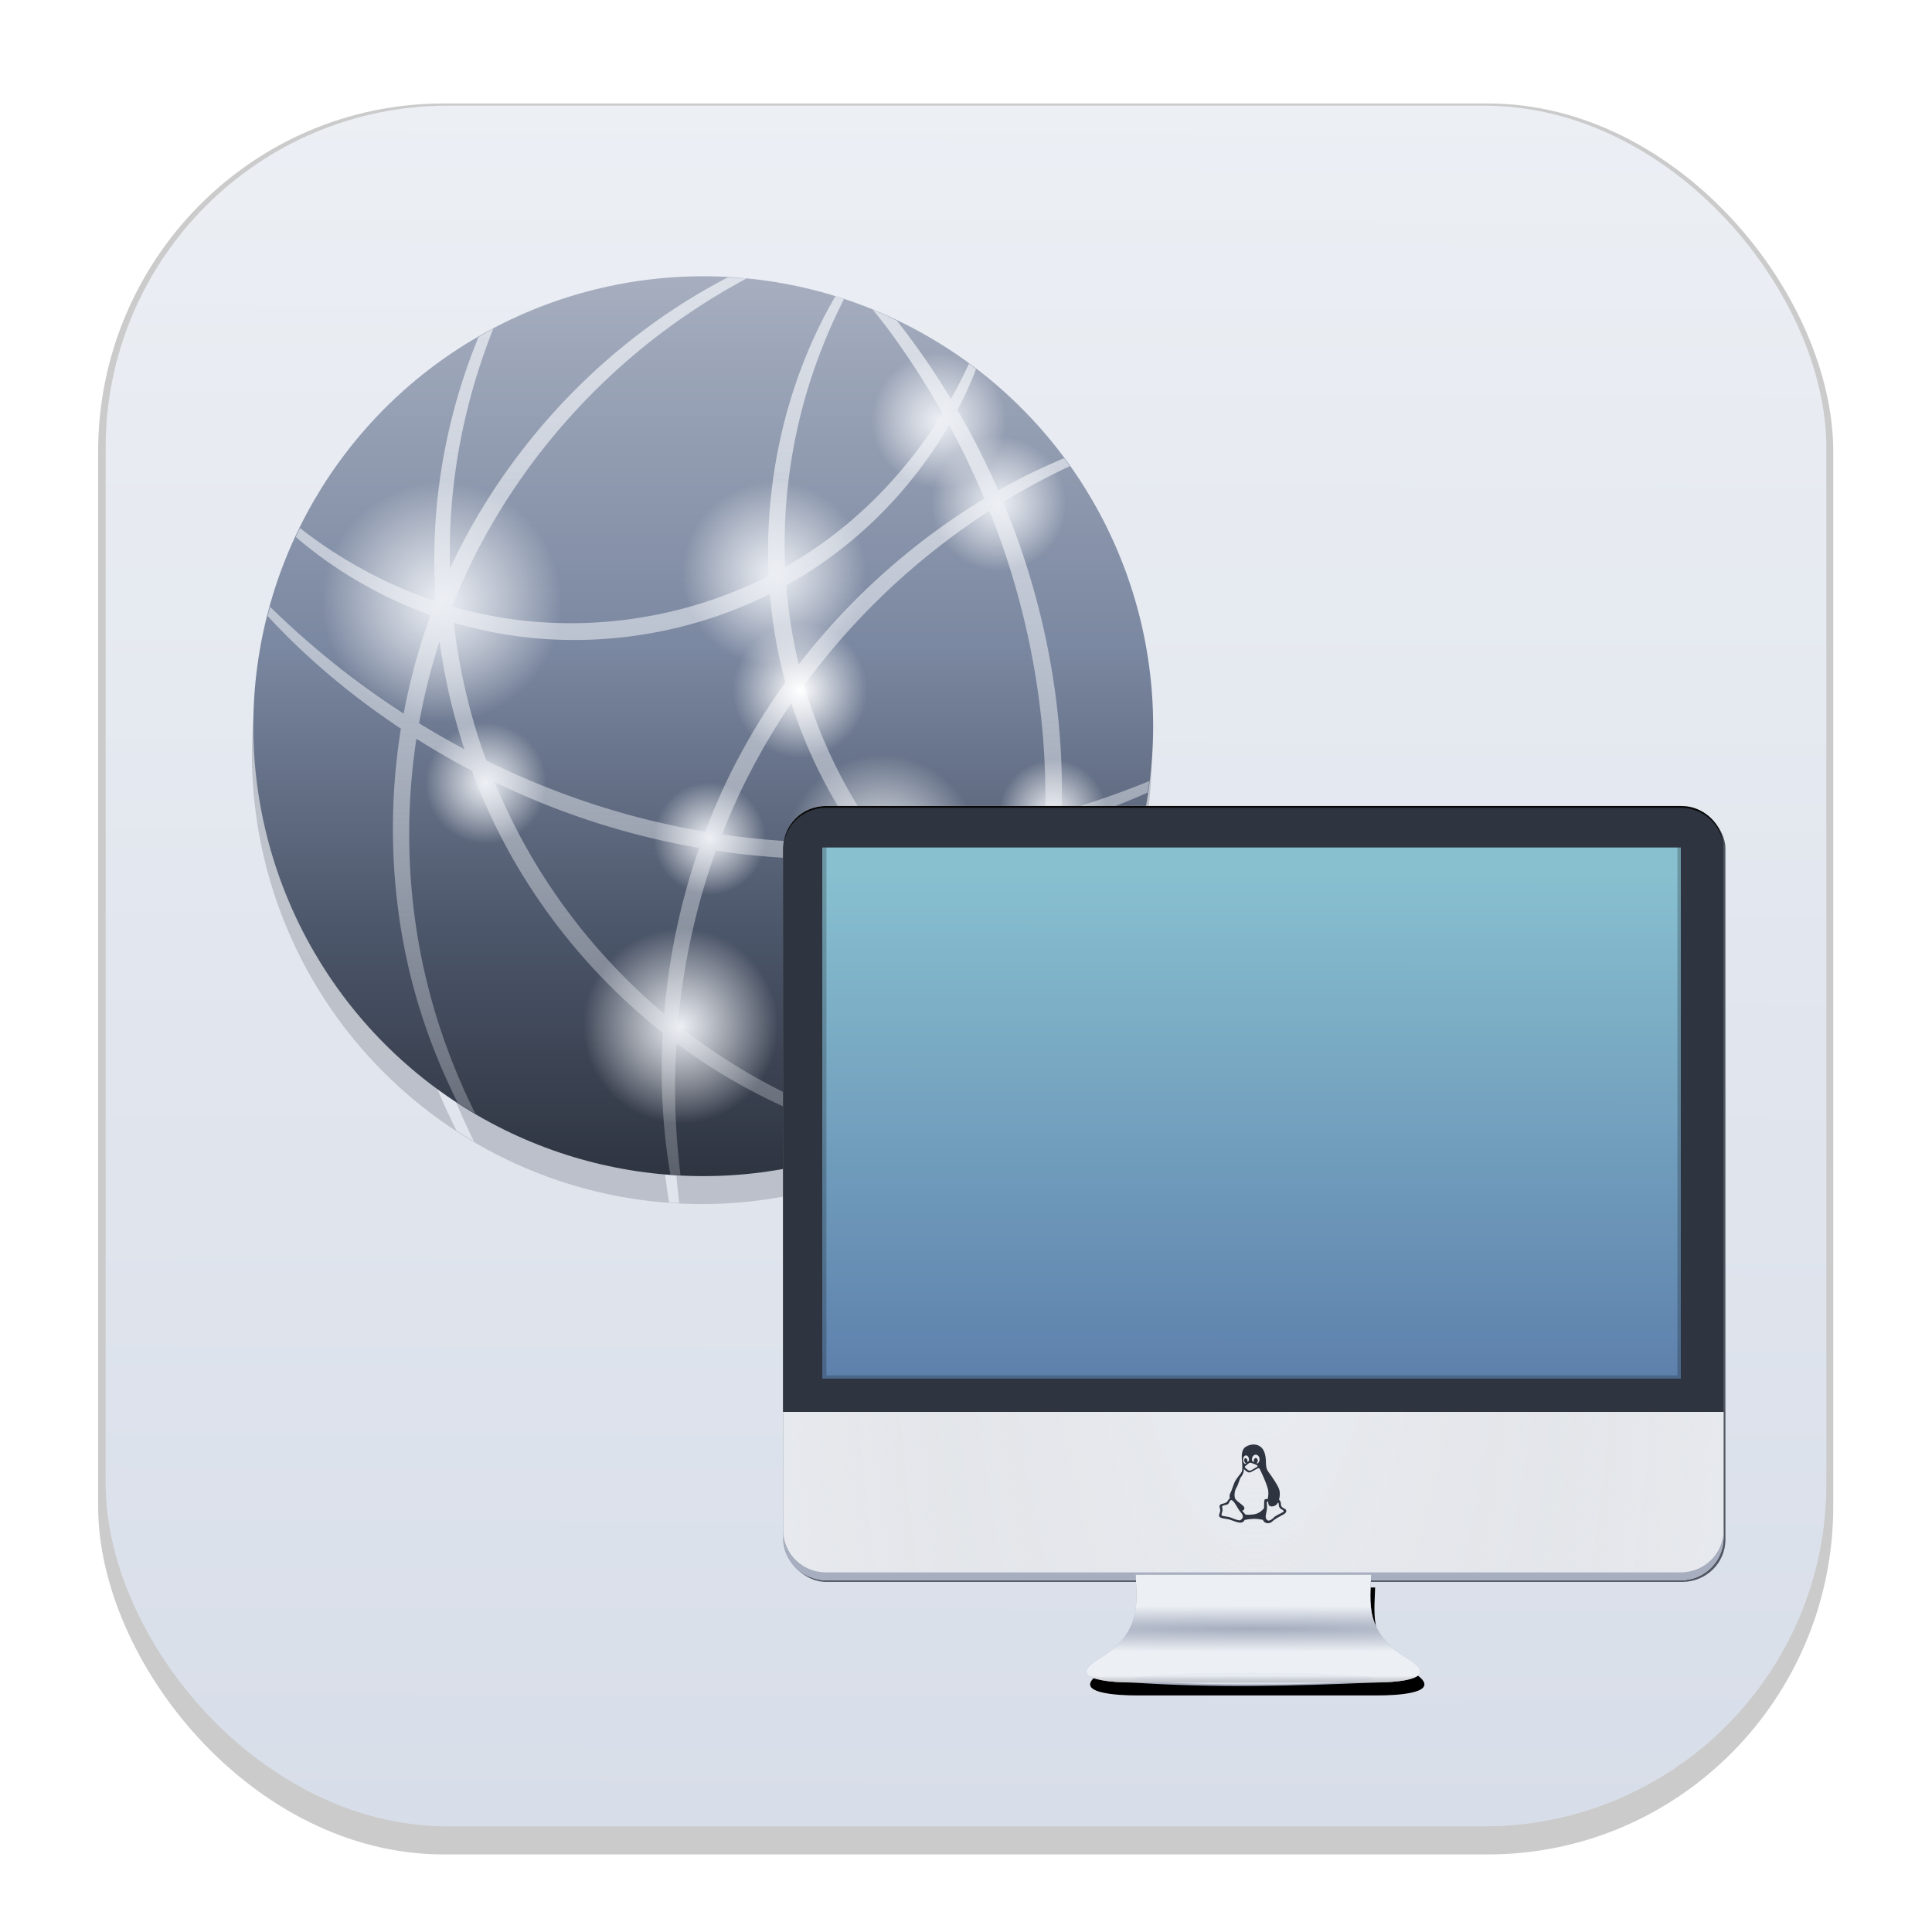 <svg width="64" height="64" version="1.1" viewBox="0 0 16.933 16.933" xmlns="http://www.w3.org/2000/svg">
 <defs>
  <filter id="filter1178" x="-.048" y="-.048" width="1.096" height="1.096" color-interpolation-filters="sRGB">
   <feGaussianBlur stdDeviation="0.307"/>
  </filter>
  <linearGradient id="linearGradient1340" x1="8.355" x2="8.4" y1="16.007" y2=".794" gradientUnits="userSpaceOnUse">
   <stop stop-color="#d8dee9" offset="0"/>
   <stop stop-color="#eceff4" offset="1"/>
  </linearGradient>
  <linearGradient id="q" x1="8.466" x2="8.466" y1=".529" y2="16.404" gradientTransform="matrix(.8 0 0 .8 1.471 .964)" gradientUnits="userSpaceOnUse">
   <stop stop-color="#a6aebf" offset="0"/>
   <stop stop-color="#7b88a1" offset=".41"/>
   <stop stop-color="#4c566a" offset=".728"/>
   <stop stop-color="#2e3440" offset="1"/>
  </linearGradient>
  <linearGradient id="a" x1="32.351" x2="32.351" y1="2.08" y2="61.924" gradientTransform="matrix(.212 0 0 .212 1.471 .964)" gradientUnits="userSpaceOnUse">
   <stop stop-color="#eceff4" stop-opacity=".78" offset="0"/>
   <stop stop-color="#eceff4" stop-opacity=".24" offset="1"/>
  </linearGradient>
  <radialGradient id="radialGradient991" cx="4.141" cy="6.432" r="2.117" gradientTransform="matrix(.8 0 0 .8 1.464 1.564)" gradientUnits="userSpaceOnUse">
   <stop stop-color="#eceff4" offset="0"/>
   <stop stop-color="#fff" stop-opacity="0" offset="1"/>
  </radialGradient>
  <radialGradient id="radialGradient995" cx="4.141" cy="6.432" r="2.117" gradientTransform="matrix(.615 0 0 .615 6.92 2.359)" gradientUnits="userSpaceOnUse">
   <stop stop-color="#eceff4" offset="0"/>
   <stop stop-color="#fff" stop-opacity="0" offset="1"/>
  </radialGradient>
  <radialGradient id="radialGradient999" cx="4.141" cy="6.432" r="2.117" gradientTransform="matrix(.562 0 0 .562 7.839 4.218)" gradientUnits="userSpaceOnUse">
   <stop stop-color="#fff" offset="0"/>
   <stop stop-color="#fff" stop-opacity="0" offset="1"/>
  </radialGradient>
  <radialGradient id="radialGradient1003" cx="4.141" cy="6.432" r="2.117" gradientTransform="matrix(.562 0 0 .562 10.291 -.538)" gradientUnits="userSpaceOnUse">
   <stop stop-color="#eceff4" offset="0"/>
   <stop stop-color="#fff" stop-opacity="0" offset="1"/>
  </radialGradient>
  <radialGradient id="radialGradient1007" cx="4.141" cy="6.432" r="2.117" gradientTransform="matrix(.562 0 0 .562 11.348 .929)" gradientUnits="userSpaceOnUse">
   <stop stop-color="#eceff4" offset="0"/>
   <stop stop-color="#fff" stop-opacity="0" offset="1"/>
  </radialGradient>
  <radialGradient id="radialGradient1011" cx="4.141" cy="6.432" r="2.117" gradientTransform="matrix(.36 0 0 .36 11.911 7.385)" gradientUnits="userSpaceOnUse">
   <stop stop-color="#eceff4" offset="0"/>
   <stop stop-color="#fff" stop-opacity="0" offset="1"/>
  </radialGradient>
  <radialGradient id="radialGradient1015" cx="4.141" cy="6.432" r="2.117" gradientTransform="matrix(.36 0 0 .36 11.81 8.398)" gradientUnits="userSpaceOnUse">
   <stop stop-color="#eceff4" offset="0"/>
   <stop stop-color="#fff" stop-opacity="0" offset="1"/>
  </radialGradient>
  <radialGradient id="radialGradient1019" cx="4.141" cy="6.432" r="2.117" gradientTransform="matrix(.651 0 0 .651 8.296 6.062)" gradientUnits="userSpaceOnUse">
   <stop stop-color="#eceff4" offset="0"/>
   <stop stop-color="#fff" stop-opacity="0" offset="1"/>
  </radialGradient>
  <radialGradient id="radialGradient1023" cx="4.141" cy="6.432" r="2.117" gradientTransform="matrix(.651 0 0 .651 5.452 8.511)" gradientUnits="userSpaceOnUse">
   <stop stop-color="#eceff4" offset="0"/>
   <stop stop-color="#fff" stop-opacity="0" offset="1"/>
  </radialGradient>
  <radialGradient id="radialGradient1027" cx="4.141" cy="6.432" r="2.117" gradientTransform="matrix(.404 0 0 .404 3.727 6.673)" gradientUnits="userSpaceOnUse">
   <stop stop-color="#eceff4" offset="0"/>
   <stop stop-color="#fff" stop-opacity="0" offset="1"/>
  </radialGradient>
  <radialGradient id="radialGradient1031" cx="4.141" cy="6.432" r="2.117" gradientTransform="matrix(.245 0 0 .245 9.113 12.226)" gradientUnits="userSpaceOnUse">
   <stop stop-color="#eceff4" offset="0"/>
   <stop stop-color="#fff" stop-opacity="0" offset="1"/>
  </radialGradient>
  <radialGradient id="radialGradient1035" cx="4.141" cy="6.432" r="2.117" gradientTransform="matrix(.375 0 0 .375 7.003 7.64)" gradientUnits="userSpaceOnUse">
   <stop stop-color="#eceff4" offset="0"/>
   <stop stop-color="#fff" stop-opacity="0" offset="1"/>
  </radialGradient>
  <radialGradient id="radialGradient1039" cx="4.141" cy="6.432" r="2.117" gradientTransform="matrix(.18 0 0 .18 12.287 11.021)" gradientUnits="userSpaceOnUse">
   <stop stop-color="#eceff4" offset="0"/>
   <stop stop-color="#fff" stop-opacity="0" offset="1"/>
  </radialGradient>
  <radialGradient id="radialGradient1043" cx="4.141" cy="6.432" r="2.117" gradientTransform="matrix(.18 0 0 .18 11.383 10.343)" gradientUnits="userSpaceOnUse">
   <stop stop-color="#eceff4" offset="0"/>
   <stop stop-color="#fff" stop-opacity="0" offset="1"/>
  </radialGradient>
  <filter id="d" x="-.014" y="-.017" width="1.029" height="1.035" color-interpolation-filters="sRGB">
   <feGaussianBlur stdDeviation=".75"/>
  </filter>
  <radialGradient id="c-5" cx="199.22" cy="60.978" r="62.148" gradientTransform="matrix(.642 -1.9284e-8 4.8966e-8 1.743 -95.818 -78.974)" gradientUnits="userSpaceOnUse">
   <stop stop-color="#eceff4" offset="0"/>
   <stop stop-color="#cbccce" stop-opacity="0" offset="1"/>
  </radialGradient>
  <linearGradient id="j" x1="23.844" x2="23.816" y1="17.574" y2="85.151" gradientTransform="matrix(.49 0 0 .482 -.956 -1.386)" gradientUnits="userSpaceOnUse">
   <stop stop-color="#88c0d0" offset="0"/>
   <stop stop-color="#5e81ac" offset="1"/>
  </linearGradient>
  <filter id="h" x="-.08" y="-.245" width="1.161" height="1.491" color-interpolation-filters="sRGB">
   <feGaussianBlur stdDeviation="1.479"/>
  </filter>
  <linearGradient id="e" x1="174.79" x2="174.86" y1="109.47" y2="118.12" gradientTransform="matrix(.49 0 0 .482 -55.544 -2.097)" gradientUnits="userSpaceOnUse">
   <stop stop-color="#909090" offset="0"/>
   <stop stop-color="#727272" stop-opacity="0" offset="1"/>
  </linearGradient>
  <radialGradient id="f" cx="178.79" cy="120.7" r="22.055" gradientTransform="matrix(1.89 -1.1088e-7 0 .067 -305.84 48.017)" gradientUnits="userSpaceOnUse">
   <stop stop-color="#a6aebf" offset="0"/>
   <stop stop-color="#eceff4" offset="1"/>
  </radialGradient>
  <filter id="g" x="-.025" y="-.504" width="1.05" height="2.008" color-interpolation-filters="sRGB">
   <feGaussianBlur stdDeviation=".328"/>
  </filter>
  <linearGradient id="i" x1="183.06" x2="183.06" y1="129.42" y2="127.06" gradientTransform="matrix(.49 0 0 .482 -55.544 -2.097)" gradientUnits="userSpaceOnUse">
   <stop stop-color="#a6aebf" offset="0"/>
   <stop stop-color="#636363" stop-opacity="0" offset="1"/>
  </linearGradient>
  <filter id="filter1527" x="-.108" y="-.108" width="1.216" height="1.216" color-interpolation-filters="sRGB">
   <feGaussianBlur stdDeviation="0.571"/>
  </filter>
 </defs>
 <g stroke-linecap="round" stroke-linejoin="round">
  <rect transform="matrix(.991 0 0 1 .073 .002)" x=".794" y=".905" width="15.346" height="15.346" rx="3.053" ry="3.053" fill="#000000" filter="url(#filter1178)" opacity=".45" stroke-width="1.249" style="mix-blend-mode:normal"/>
  <rect x=".926" y=".926" width="15.081" height="15.081" rx="3" ry="3" fill="url(#linearGradient1340)" stroke-width="1.227"/>
  <rect x=".012" y=".006" width="16.924" height="16.927" fill="none" opacity=".15" stroke-width="1.052"/>
 </g>
 <g transform="matrix(.621 0 0 .621 -16.15 .646)">
  <g transform="translate(-.227 -.729)" stroke-linecap="round" stroke-linejoin="round">
   <path d="m40.181 13.363a0.38 0.38 0 0 1-0.38 0.38 0.38 0.38 0 0 1-0.38-0.38 0.38 0.38 0 0 1 0.38-0.38 0.38 0.38 0 0 1 0.38 0.38zm0.904 0.678a0.38 0.38 0 0 1-0.38 0.38 0.38 0.38 0 0 1-0.38-0.38 0.38 0.38 0 0 1 0.38-0.38 0.38 0.38 0 0 1 0.38 0.38zm-4.062-2.125a0.793 0.793 0 0 1-0.793 0.793 0.793 0.793 0 0 1-0.793-0.793 0.793 0.793 0 0 1 0.793-0.793 0.793 0.793 0 0 1 0.793 0.793zm1.301 3.754a0.52 0.52 0 0 1-0.52 0.52 0.52 0.52 0 0 1-0.52-0.52 0.52 0.52 0 0 1 0.52-0.52 0.52 0.52 0 0 1 0.52 0.52zm-4.393-4.532a0.856 0.856 0 0 1-0.856 0.856 0.856 0.856 0 0 1-0.856-0.856 0.856 0.856 0 0 1 0.856-0.856 0.856 0.856 0 0 1 0.856 0.856zm3.272 3.428a1.379 1.379 0 0 1-1.379 1.379 1.379 1.379 0 0 1-1.379-1.379 1.379 1.379 0 0 1 1.379-1.379 1.379 1.379 0 0 1 1.379 1.379zm2.845-2.45a1.379 1.379 0 0 1-1.379 1.379 1.379 1.379 0 0 1-1.379-1.379 1.379 1.379 0 0 1 1.379-1.379 1.379 1.379 0 0 1 1.379 1.379zm1.686 0.459a0.761 0.761 0 0 1-0.761 0.761 0.761 0.761 0 0 1-0.761-0.761 0.761 0.761 0 0 1 0.761-0.761 0.761 0.761 0 0 1 0.761 0.761zm0.102-1.012a0.761 0.761 0 0 1-0.761 0.761 0.761 0.761 0 0 1-0.761-0.761 0.761 0.761 0 0 1 0.761-0.761 0.761 0.761 0 0 1 0.761 0.761zm-0.572-4.371a0.951 0.951 0 0 1-0.951 0.951 0.951 0.951 0 0 1-0.951-0.951 0.951 0.951 0 0 1 0.951-0.951 0.951 0.951 0 0 1 0.951 0.951zm-0.846-1.174a0.951 0.951 0 0 1-0.951 0.951 0.951 0.951 0 0 1-0.951-0.951 0.951 0.951 0 0 1 0.951-0.951 0.951 0.951 0 0 1 0.951 0.951zm-1.962 3.804a0.951 0.951 0 0 1-0.951 0.951 0.951 0.951 0 0 1-0.951-0.951 0.951 0.951 0 0 1 0.951-0.951 0.951 0.951 0 0 1 0.951 0.951zm-0.014-1.644a1.301 1.301 0 0 1-1.301 1.301 1.301 1.301 0 0 1-1.301-1.301 1.301 1.301 0 0 1 1.301-1.301 1.301 1.301 0 0 1 1.301 1.301zm-4.298 0.397a1.693 1.693 0 0 1-1.693 1.693 1.693 1.693 0 0 1-1.693-1.693 1.693 1.693 0 0 1 1.693-1.693 1.693 1.693 0 0 1 1.693 1.693zm2.341-4.577c-0.603 0.314-1.332 0.786-2.057 1.492-0.696 0.677-1.368 1.556-1.861 2.615-0.007-0.268-8e-4 -0.531 0.016-0.785 0.071-1.048 0.329-1.928 0.595-2.6a6.35 6.35 0 0 0-0.208 0.119c-0.268 0.651-0.514 1.482-0.597 2.466-0.034 0.403-0.037 0.827-8e-3 1.263-0.79-0.264-1.416-0.652-1.855-0.986-0.022-0.017-0.04-0.032-0.06-0.048a6.35 6.35 0 0 0-0.06 0.125c0.012 0.01 0.022 0.02 0.034 0.03 0.43 0.364 1.059 0.785 1.869 1.075-0.027 0.073-0.052 0.146-0.077 0.22-0.036 0.107-0.07 0.215-0.102 0.325-0.082 0.283-0.148 0.564-0.201 0.844-0.355-0.229-0.676-0.462-0.96-0.689-0.385-0.307-0.681-0.58-0.926-0.818a6.35 6.35 0 0 0-0.034 0.13c0.225 0.243 0.499 0.516 0.853 0.817 0.299 0.255 0.643 0.517 1.028 0.773-0.176 1.094-0.134 2.145 0.045 3.074 0.171 0.881 0.459 1.612 0.757 2.206a6.35 6.35 0 0 0 0.247 0.152c-0.31-0.627-0.623-1.425-0.796-2.397-0.156-0.878-0.191-1.865-0.034-2.892 0.245 0.155 0.506 0.306 0.782 0.451 0.084 0.227 0.179 0.453 0.286 0.678 0.013 0.026 0.025 0.053 0.038 0.08 0.606 1.243 1.463 2.223 2.371 2.941-0.027 0.483-0.015 0.933 0.021 1.337 0.022 0.244 0.052 0.461 0.086 0.664a6.35 6.35 0 0 0 0.143 7e-3c-0.025-0.209-0.047-0.432-0.061-0.682-0.02-0.359-0.022-0.755 0.005-1.177 0.109 0.081 0.218 0.159 0.328 0.232 0.518 0.348 1.03 0.605 1.506 0.798-0.083 0.23-0.146 0.449-0.191 0.649-0.005 0.022-0.009 0.043-0.013 0.064a6.35 6.35 0 0 0 0.167-0.038c0.054-0.189 0.123-0.393 0.21-0.607 0.307 0.117 0.587 0.197 0.849 0.265a6.35 6.35 0 0 0 0.195-0.087c-0.295-0.083-0.619-0.185-0.979-0.333 0.264-0.605 0.67-1.274 1.29-1.871 0.179-0.173 0.373-0.336 0.582-0.489 0.321 0.262 0.637 0.474 0.928 0.643-0.098 0.396-0.213 0.751-0.331 1.081a6.35 6.35 0 0 0 0.274-0.243c0.083-0.233 0.164-0.474 0.237-0.738 0.104 0.056 0.197 0.099 0.291 0.144a6.35 6.35 0 0 0 0.083-0.11c-0.107-0.058-0.214-0.116-0.333-0.188 0.109-0.418 0.199-0.869 0.261-1.349 0.354-0.132 0.702-0.22 1.036-0.279a6.35 6.35 0 0 0 0.073-0.222c-0.346 0.045-0.709 0.122-1.08 0.246 0.022-0.212 0.038-0.429 0.048-0.651 0.471-0.144 0.875-0.304 1.219-0.458a6.35 6.35 0 0 0 0.024-0.162c-0.349 0.142-0.756 0.293-1.237 0.429 0.006-0.259 0.003-0.525-0.01-0.797-0.018-0.343-0.052-0.691-0.106-1.042-0.142-0.931-0.397-1.776-0.711-2.528 0.345-0.211 0.657-0.372 0.94-0.506a6.35 6.35 0 0 0-0.08-0.112c-0.281 0.118-0.59 0.262-0.929 0.455-0.178-0.408-0.373-0.788-0.576-1.137 0.038-0.072 0.074-0.143 0.107-0.212 0.062-0.131 0.112-0.25 0.156-0.364a6.35 6.35 0 0 0-0.101-0.077c-0.054 0.117-0.113 0.239-0.186 0.375-0.022 0.04-0.045 0.081-0.068 0.123-0.249-0.413-0.509-0.782-0.763-1.104-3.2e-4 -4.064e-4 -5.12e-4 -7.999e-4 -8e-4 -0.001a6.35 6.35 0 0 0-0.337-0.153c0.067 0.084 0.132 0.164 0.203 0.258 0.26 0.35 0.525 0.752 0.779 1.202-0.43 0.7-1.12 1.53-2.164 2.137-0.019 0.011-0.038 0.022-0.058 0.033-0.022-0.525 0.013-1.029 0.086-1.491 0.156-0.988 0.477-1.761 0.745-2.289a6.35 6.35 0 0 0-0.12-0.043c-0.303 0.52-0.655 1.294-0.835 2.297-0.091 0.508-0.136 1.066-0.107 1.651-0.429 0.219-0.9 0.394-1.404 0.51-0.83 0.191-1.645 0.2-2.382 0.077-0.238-0.04-0.466-0.093-0.682-0.155v-4.212e-4c0.483-1.228 1.215-2.238 1.975-3.004 0.783-0.789 1.565-1.293 2.181-1.625a6.35 6.35 0 0 0-0.269-0.014zm3.127 2.083c0.175 0.323 0.343 0.669 0.498 1.038-0.159 0.096-0.321 0.2-0.487 0.315-0.72 0.497-1.473 1.168-2.134 2.025-0.091-0.377-0.148-0.751-0.176-1.115 0.054-0.03 0.107-0.06 0.16-0.092 1.039-0.62 1.721-1.453 2.139-2.171zm0.568 1.21c0.293 0.731 0.531 1.547 0.668 2.442 0.052 0.343 0.088 0.683 0.106 1.018 0.016 0.289 0.02 0.572 0.013 0.848-0.128 0.033-0.259 0.065-0.394 0.095-0.582 0.13-1.227 0.227-1.916 0.265-0.416-0.571-0.781-1.241-1.027-2-0.005-0.015-0.009-0.029-0.014-0.044-0.017-0.055-0.033-0.11-0.049-0.164 0.665-0.91 1.435-1.623 2.169-2.156 0.151-0.109 0.299-0.21 0.444-0.304zm-3.098 1.174c0.034 0.407 0.104 0.826 0.218 1.248-0.221 0.307-0.429 0.636-0.62 0.988-0.036 0.067-0.072 0.134-0.107 0.202-0.156 0.306-0.29 0.613-0.405 0.917-0.04-0.007-0.08-0.014-0.121-0.021-0.08-0.015-0.16-0.03-0.239-0.046-1.023-0.208-1.935-0.546-2.729-0.938-0.239-0.654-0.386-1.311-0.459-1.945 0.197 0.058 0.404 0.108 0.62 0.148 0.764 0.139 1.612 0.136 2.475-0.063 0.489-0.113 0.947-0.28 1.367-0.49zm-4.662 0.666c0.067 0.5 0.182 1.012 0.35 1.525-0.223-0.119-0.436-0.242-0.639-0.366 0.054-0.302 0.124-0.607 0.214-0.914 0.024-0.082 0.049-0.164 0.075-0.245zm4.965 0.874c0.003 0.01 0.006 0.019 0.009 0.029 0.237 0.732 0.584 1.38 0.982 1.936-0.626 0.019-1.286-0.012-1.969-0.112 0.11-0.28 0.235-0.563 0.38-0.845 0.034-0.066 0.068-0.131 0.104-0.196 0.154-0.285 0.32-0.555 0.494-0.811zm-4.188 1.115c0.752 0.364 1.608 0.673 2.562 0.868 0.081 0.017 0.163 0.032 0.245 0.047 0.027 0.005 0.053 0.009 0.08 0.014-0.285 0.817-0.434 1.612-0.494 2.341-0.831-0.7-1.612-1.627-2.173-2.78-0.012-0.026-0.025-0.051-0.037-0.077-0.065-0.137-0.126-0.276-0.183-0.414zm7.763 0.674c-0.009 0.227-0.026 0.449-0.048 0.666-0.408 0.157-0.821 0.369-1.222 0.648-0.108-0.098-0.215-0.2-0.323-0.31-0.186-0.19-0.37-0.399-0.547-0.624 0.646-0.051 1.25-0.154 1.797-0.289 0.118-0.029 0.232-0.06 0.343-0.091zm-4.638 0.294c0.775 0.116 1.52 0.143 2.22 0.105 0.215 0.278 0.442 0.53 0.673 0.756 0.101 0.099 0.203 0.193 0.304 0.282-0.2 0.15-0.386 0.31-0.559 0.478-0.642 0.629-1.05 1.332-1.301 1.966-0.46-0.201-0.952-0.464-1.45-0.809-0.143-0.099-0.285-0.205-0.427-0.317 0.067-0.762 0.228-1.601 0.539-2.462zm4.56 0.637c-0.051 0.402-0.122 0.784-0.205 1.142-0.253-0.164-0.524-0.36-0.8-0.594 0.331-0.225 0.669-0.405 1.005-0.547zm1.607-2.393a6.35 6.35 0 0 1-6.35 6.35 6.35 6.35 0 0 1-6.35-6.35 6.35 6.35 0 0 1 6.35-6.35 6.35 6.35 0 0 1 6.35 6.35z" fill="#2e3440" filter="url(#filter1527)" opacity=".45" stroke-width=".159"/>
  </g>
 </g>
 <g transform="matrix(.621 0 0 .621 1.047 1.56)">
  <circle cx="8.239" cy="7.737" r="6.35" fill="url(#q)" fill-rule="evenodd" stroke-width=".8" style="paint-order:stroke fill markers"/>
  <path d="m8.583 1.404c-0.603 0.314-1.332 0.786-2.057 1.492-0.696 0.677-1.368 1.556-1.861 2.615-0.007-0.268-8e-4 -0.531 0.016-0.785 0.071-1.048 0.329-1.928 0.595-2.6a6.35 6.35 0 0 0-0.208 0.119c-0.268 0.651-0.514 1.482-0.597 2.466-0.034 0.403-0.037 0.827-8e-3 1.263-0.79-0.264-1.416-0.652-1.855-0.986-0.022-0.017-0.04-0.032-0.06-0.048a6.35 6.35 0 0 0-0.06 0.125c0.012 0.01 0.022 0.02 0.034 0.03 0.43 0.364 1.059 0.785 1.869 1.075-0.027 0.073-0.052 0.146-0.077 0.22-0.036 0.107-0.07 0.215-0.102 0.325-0.082 0.283-0.148 0.564-0.201 0.844-0.355-0.229-0.676-0.462-0.96-0.689-0.385-0.307-0.681-0.58-0.926-0.818a6.35 6.35 0 0 0-0.034 0.13c0.225 0.243 0.499 0.516 0.853 0.817 0.299 0.255 0.643 0.517 1.028 0.773-0.176 1.094-0.134 2.145 0.045 3.074 0.171 0.881 0.459 1.612 0.757 2.206a6.35 6.35 0 0 0 0.247 0.152c-0.31-0.627-0.623-1.425-0.796-2.397-0.156-0.878-0.191-1.865-0.034-2.892 0.245 0.155 0.506 0.306 0.782 0.451 0.084 0.227 0.179 0.453 0.286 0.678 0.013 0.026 0.025 0.053 0.038 0.08 0.606 1.243 1.463 2.223 2.371 2.941-0.027 0.483-0.015 0.933 0.021 1.337 0.022 0.244 0.052 0.461 0.086 0.664a6.35 6.35 0 0 0 0.143 7e-3c-0.025-0.209-0.047-0.432-0.061-0.682-0.02-0.359-0.022-0.755 0.005-1.177 0.109 0.081 0.218 0.159 0.328 0.232 0.518 0.348 1.03 0.605 1.506 0.798-0.083 0.23-0.146 0.449-0.191 0.649-0.005 0.022-0.009 0.043-0.013 0.064a6.35 6.35 0 0 0 0.167-0.038c0.054-0.189 0.123-0.393 0.21-0.607 0.307 0.117 0.587 0.197 0.849 0.265a6.35 6.35 0 0 0 0.195-0.087c-0.295-0.083-0.619-0.185-0.979-0.333 0.264-0.605 0.67-1.274 1.29-1.871 0.179-0.173 0.373-0.336 0.582-0.489 0.321 0.262 0.637 0.474 0.928 0.643-0.098 0.396-0.213 0.751-0.331 1.081a6.35 6.35 0 0 0 0.274-0.243c0.083-0.233 0.164-0.474 0.237-0.738 0.104 0.056 0.197 0.099 0.291 0.144a6.35 6.35 0 0 0 0.083-0.11c-0.107-0.058-0.214-0.116-0.333-0.188 0.109-0.418 0.199-0.869 0.261-1.349 0.354-0.132 0.702-0.22 1.036-0.279a6.35 6.35 0 0 0 0.073-0.222c-0.346 0.045-0.709 0.122-1.08 0.246 0.022-0.212 0.038-0.429 0.048-0.651 0.471-0.144 0.875-0.304 1.219-0.458a6.35 6.35 0 0 0 0.024-0.162c-0.349 0.142-0.756 0.293-1.237 0.429 0.006-0.259 0.003-0.525-0.01-0.797-0.018-0.343-0.052-0.691-0.106-1.042-0.142-0.931-0.397-1.776-0.711-2.528 0.345-0.211 0.657-0.372 0.94-0.506a6.35 6.35 0 0 0-0.08-0.112c-0.281 0.118-0.59 0.262-0.929 0.455-0.178-0.408-0.373-0.788-0.576-1.137 0.038-0.072 0.074-0.143 0.107-0.212 0.062-0.131 0.112-0.25 0.156-0.364a6.35 6.35 0 0 0-0.101-0.077c-0.054 0.117-0.113 0.239-0.186 0.375-0.022 0.04-0.045 0.081-0.068 0.123-0.249-0.413-0.509-0.782-0.763-1.104-3.2e-4 -4.064e-4 -5.12e-4 -7.999e-4 -8e-4 -0.001a6.35 6.35 0 0 0-0.337-0.153c0.067 0.084 0.132 0.164 0.203 0.258 0.26 0.35 0.525 0.752 0.779 1.202-0.43 0.7-1.12 1.53-2.164 2.137-0.019 0.011-0.038 0.022-0.058 0.033-0.022-0.525 0.013-1.029 0.086-1.491 0.156-0.988 0.477-1.761 0.745-2.289a6.35 6.35 0 0 0-0.12-0.043c-0.303 0.52-0.655 1.294-0.835 2.297-0.091 0.508-0.136 1.066-0.107 1.651-0.429 0.219-0.9 0.394-1.404 0.51-0.83 0.191-1.645 0.2-2.382 0.077-0.238-0.04-0.466-0.093-0.682-0.155v-4.212e-4c0.483-1.228 1.215-2.238 1.975-3.004 0.783-0.789 1.565-1.293 2.181-1.625a6.35 6.35 0 0 0-0.269-0.014zm3.127 2.083c0.175 0.323 0.343 0.669 0.498 1.038-0.159 0.096-0.321 0.2-0.487 0.315-0.72 0.497-1.473 1.168-2.134 2.025-0.091-0.377-0.148-0.751-0.176-1.115 0.054-0.03 0.107-0.06 0.16-0.092 1.039-0.62 1.721-1.453 2.139-2.171zm0.568 1.21c0.293 0.731 0.531 1.547 0.668 2.442 0.052 0.343 0.088 0.683 0.106 1.018 0.016 0.289 0.02 0.572 0.013 0.848-0.128 0.033-0.259 0.065-0.394 0.095-0.582 0.13-1.227 0.227-1.916 0.265-0.416-0.571-0.781-1.241-1.027-2-0.005-0.015-0.009-0.029-0.014-0.044-0.017-0.055-0.033-0.11-0.049-0.164 0.665-0.91 1.435-1.623 2.169-2.156 0.151-0.109 0.299-0.21 0.444-0.304zm-3.098 1.174c0.034 0.407 0.104 0.826 0.218 1.248-0.221 0.307-0.429 0.636-0.62 0.988-0.036 0.067-0.072 0.134-0.107 0.202-0.156 0.306-0.29 0.613-0.405 0.917-0.04-0.007-0.08-0.014-0.121-0.021-0.08-0.015-0.16-0.03-0.239-0.046-1.023-0.208-1.935-0.546-2.729-0.938-0.239-0.654-0.386-1.311-0.459-1.945 0.197 0.058 0.404 0.108 0.62 0.148 0.764 0.139 1.612 0.136 2.475-0.063 0.489-0.113 0.947-0.28 1.367-0.49zm-4.662 0.666c0.067 0.5 0.182 1.012 0.35 1.525-0.223-0.119-0.436-0.242-0.639-0.366 0.054-0.302 0.124-0.607 0.214-0.914 0.024-0.082 0.049-0.164 0.075-0.245zm4.965 0.874c0.003 0.01 0.006 0.019 0.009 0.029 0.237 0.732 0.584 1.38 0.982 1.936-0.626 0.019-1.286-0.012-1.969-0.112 0.11-0.28 0.235-0.563 0.38-0.845 0.034-0.066 0.068-0.131 0.104-0.196 0.154-0.285 0.32-0.555 0.494-0.811zm-4.188 1.115c0.752 0.364 1.608 0.673 2.562 0.868 0.081 0.017 0.163 0.032 0.245 0.047 0.027 0.005 0.053 0.009 0.08 0.014-0.285 0.817-0.434 1.612-0.494 2.341-0.831-0.7-1.612-1.627-2.173-2.78-0.012-0.026-0.025-0.051-0.037-0.077-0.065-0.137-0.126-0.276-0.183-0.414zm7.763 0.674c-0.009 0.227-0.026 0.449-0.048 0.666-0.408 0.157-0.821 0.369-1.222 0.648-0.108-0.098-0.215-0.2-0.323-0.31-0.186-0.19-0.37-0.399-0.547-0.624 0.646-0.051 1.25-0.154 1.797-0.289 0.118-0.029 0.232-0.06 0.343-0.091zm-4.638 0.294c0.775 0.116 1.52 0.143 2.22 0.105 0.215 0.278 0.442 0.53 0.673 0.756 0.101 0.099 0.203 0.193 0.304 0.282-0.2 0.15-0.386 0.31-0.559 0.478-0.642 0.629-1.05 1.332-1.301 1.966-0.46-0.201-0.952-0.464-1.45-0.809-0.143-0.099-0.285-0.205-0.427-0.317 0.067-0.762 0.228-1.601 0.539-2.462zm4.56 0.637c-0.051 0.402-0.122 0.784-0.205 1.142-0.253-0.164-0.524-0.36-0.8-0.594 0.331-0.225 0.669-0.405 1.005-0.547z" fill="url(#a)" fill-rule="evenodd" stroke-width=".8" style="paint-order:stroke fill markers"/>
  <g transform="translate(-.227 -.729)" stroke-linecap="round" stroke-linejoin="round">
   <circle cx="4.776" cy="6.71" r="1.693" fill="url(#radialGradient991)" stroke-width=".71"/>
   <circle cx="9.467" cy="6.313" r="1.301" fill="url(#radialGradient995)" stroke-width=".545"/>
   <g transform="matrix(.8 0 0 .8 1.699 1.693)" stroke-width=".498">
    <circle cx="10.165" cy="7.831" r="1.189" fill="url(#radialGradient999)"/>
    <circle cx="12.617" cy="3.075" r="1.189" fill="url(#radialGradient1003)"/>
    <circle cx="13.674" cy="4.542" r="1.189" fill="url(#radialGradient1007)"/>
   </g>
   <circle cx="13.4" cy="9.698" r=".761" fill="url(#radialGradient1011)" stroke-width=".319"/>
   <circle cx="13.298" cy="10.71" r=".761" fill="url(#radialGradient1015)" stroke-width=".319"/>
   <circle cx="10.994" cy="10.251" r="1.379" fill="url(#radialGradient1019)" stroke-width=".578"/>
   <circle cx="8.149" cy="12.701" r="1.379" fill="url(#radialGradient1023)" stroke-width=".578"/>
   <circle cx="5.401" cy="9.273" r=".856" fill="url(#radialGradient1027)" stroke-width=".359"/>
   <circle cx="10.13" cy="13.805" r=".52" fill="url(#radialGradient1031)" stroke-width=".218"/>
   <circle cx="8.555" cy="10.051" r=".793" fill="url(#radialGradient1035)" stroke-width=".332"/>
   <circle cx="13.031" cy="12.176" r=".38" fill="url(#radialGradient1039)" stroke-width=".159"/>
   <circle cx="12.127" cy="11.498" r=".38" fill="url(#radialGradient1043)" stroke-width=".159"/>
  </g>
 </g>
 <g transform="matrix(.511 0 0 .511 2.589 4.796)">
  <rect transform="matrix(.13 0 0 .128 7.698 3.317)" x="5.156" y="8.779" width="124.3" height="103.95" rx="5.662" fill="#2e3440" filter="url(#d)" opacity=".887" stroke-width="2.058"/>
  <g transform="matrix(.265 0 0 .265 7.951 3.684)">
   <rect x="1.569" y="2.846" width="60.865" height="50.113" rx="2.772" fill="#eceff4"/>
   <rect x="1.569" y="2.846" width="60.865" height="50.113" rx="2.772" fill="url(#c-5)"/>
   <path d="m4.341 2.846c-1.536 0-2.772 1.218-2.772 2.73v36.477h60.865v-36.477c0-1.512-1.237-2.73-2.772-2.73z" fill="#080808"/>
   <path d="m4.096 4.569h55.572v35.351h-55.572z" fill="url(#j)"/>
   <path d="m1.568 49.72v0.509c0 1.512 1.237 2.73 2.772 2.73h55.317c1.536 0 2.772-1.218 2.772-2.73v-0.509c0 1.512-1.237 2.73-2.772 2.73h-55.317c-1.536 0-2.772-1.218-2.772-2.73z" fill="#a6aebf"/>
  </g>
  <path transform="matrix(.13 0 0 .128 -6.745 3.129)" d="m194.34 114.95c-0.088 3.7-0.946 7.822 4.951 11.334 4.707 2.926-2.611 3.127-4.429 3.127h-32.145c-1.818 0-9.136-0.201-4.429-3.127 5.897-3.513 5.039-7.635 4.951-11.334z" filter="url(#h)" stroke-width="2.058"/>
  <g transform="matrix(.265 0 0 .265 7.951 3.684)">
   <path d="m39.617 52.606c-0.043 1.784-0.463 3.771 2.424 5.464 2.305 1.411-1.279 1.507-2.169 1.507-5.138 0.223-10.362 0.367-15.74 0-0.89 0-4.474-0.097-2.169-1.507 2.888-1.693 2.467-3.681 2.424-5.464z" fill="#a6aebf"/>
   <path d="m39.617 52.606c-0.043 1.784-0.463 3.771 2.424 5.464 2.305 1.411-1.279 1.507-2.169 1.507h-15.74c-0.89 0-4.474-0.097-2.169-1.507 2.888-1.693 2.467-3.681 2.424-5.464z" fill="url(#e)"/>
   <path d="m39.617 52.606c-0.043 1.784-0.463 3.771 2.424 5.464 2.305 1.411-1.279 1.507-2.169 1.507h-15.74c-0.89 0-4.474-0.097-2.169-1.507 2.888-1.693 2.467-3.681 2.424-5.464z" fill="url(#f)"/>
  </g>
  <ellipse transform="matrix(.13 0 0 .128 -6.745 3.129)" cx="178.29" cy="127.15" rx="15.764" ry=".782" fill="#e5e9f0" filter="url(#g)" opacity=".887" stroke-width="2.058"/>
  <g transform="matrix(.265 0 0 .265 7.951 3.684)">
   <path d="m39.617 52.606c-0.043 1.784-0.463 3.771 2.424 5.464 2.305 1.411-1.279 1.507-2.169 1.507h-15.74c-0.89 0-4.474-0.097-2.169-1.507 2.888-1.693 2.467-3.681 2.424-5.464z" fill="url(#i)"/>
   <path d="m4.096 4.569v35.352h55.572v-35.352zm0.271 0.245h55.077v34.885h-55.077z" fill-opacity=".212"/>
   <path d="m4.341 2.966c-1.536 0-2.772 1.218-2.772 2.73v36.356h60.865v-36.356c0-1.512-1.237-2.73-2.772-2.73zm-0.245 2.568h55.572v34.387h-55.572z" fill="#2e3440"/>
  </g>
  <path d="m15.973 16.667c0.072 0.009 0.152 0.055 0.219 0.063 0.068 0.009 0.089-0.046 0.089-0.046s0.076-0.017 0.156-0.019c0.08-0.002 0.156 0.017 0.156 0.017s0.015 0.034 0.042 0.048c0.027 0.015 0.086 0.017 0.124-0.023 0.038-0.04 0.139-0.09 0.196-0.122 0.057-0.032 0.047-0.08 0.011-0.094-0.036-0.015-0.065-0.038-0.063-0.082 0.002-0.044-0.032-0.073-0.032-0.073s0.029-0.097 0.002-0.177c-0.027-0.08-0.118-0.208-0.187-0.304-0.07-0.097-0.011-0.208-0.074-0.35-0.063-0.143-0.228-0.134-0.316-0.073-0.089 0.061-0.061 0.212-0.057 0.283 0.004 0.071 0.002 0.122-0.006 0.14-0.008 0.019-0.065 0.086-0.103 0.143-0.038 0.057-0.065 0.174-0.093 0.223-0.027 0.048-0.008 0.092-0.008 0.092s-0.019 0.006-0.034 0.038c-0.015 0.031-0.044 0.046-0.097 0.056-0.053 0.011-0.053 0.044-0.04 0.082 0.013 0.038 0 0.059-0.015 0.107-0.015 0.048 0.059 0.063 0.131 0.071zm0.743-0.22c0.038 0.016 0.092-0.006 0.108-0.023 0.016-0.016 0.028-0.04 0.028-0.04s0.016 0.008 0.015 0.034c-0.002 0.026 0.011 0.064 0.036 0.077 0.025 0.013 0.062 0.031 0.043 0.049-0.02 0.018-0.13 0.062-0.162 0.096-0.033 0.034-0.075 0.062-0.101 0.054-0.026-0.008-0.049-0.044-0.038-0.096 0.012-0.052 0.021-0.109 0.02-0.142-0.002-0.033-0.008-0.077 0-0.083 0.008-0.006 0.021-0.003 0.021-0.003s-0.006 0.062 0.031 0.078zm-0.244-0.882c0.036 0 0.065 0.036 0.065 0.08 0 0.031-0.015 0.058-0.036 0.071-0.005-0.002-0.011-0.005-0.017-0.007 0.013-0.006 0.022-0.023 0.022-0.042 0-0.025-0.015-0.045-0.034-0.045-0.019 0-0.034 0.02-0.034 0.045 0 9e-3 0.002 0.018 0.006 0.025-0.011-0.004-0.021-0.008-0.03-0.012-0.004-0.011-0.007-0.023-0.007-0.036 5e-6 -0.044 0.029-0.08 0.065-0.08zm-0.09 0.137c0.018 0.003 0.067 0.024 0.085 0.031 0.018 0.006 0.038 0.018 0.036 0.029-0.002 0.012-0.012 0.012-0.036 0.027-0.024 0.015-0.077 0.047-0.094 0.05-0.017 0.002-0.027-0.007-0.045-0.019-0.018-0.012-0.052-0.039-0.043-0.054 0 0 0.027-0.02 0.038-0.031 0.012-0.011 0.042-0.036 0.06-0.033zm-0.078-0.125c0.029 0 0.052 0.034 0.052 0.075 0 0.008-7.94e-4 0.015-0.002 0.022-0.007 0.002-0.014 0.006-0.021 0.012-0.003 0.003-0.006 0.005-0.009 0.008 0.004-0.008 0.006-0.021 0.004-0.033-0.004-0.022-0.019-0.039-0.034-0.037-0.015 0.003-0.024 0.023-0.02 0.046 4e-3 0.023 0.019 0.04 0.034 0.037 7.94e-4 -2.91e-4 0.002-5.82e-4 0.003-8.73e-4 -0.007 0.007-0.014 0.013-0.021 0.018-0.021-0.01-0.036-0.038-0.036-0.072 5e-6 -0.042 0.023-0.075 0.051-0.075zm-0.159 0.545c0.029-0.046 0.048-0.147 0.078-0.18 0.03-0.033 0.053-0.105 0.042-0.136 0 0 0.063 0.075 0.107 0.063 0.044-0.013 0.143-0.086 0.158-0.073 0.015 0.013 0.141 0.289 0.154 0.377 0.013 0.088-0.009 0.155-0.009 0.155s-0.048-0.013-0.055 0.017c-0.006 0.03-0.006 0.137-0.006 0.137s-0.065 0.09-0.167 0.105c-0.101 0.015-0.152 4e-3 -0.152 4e-3l-0.057-0.065s0.044-0.006 0.038-0.051c-0.006-0.044-0.135-0.105-0.158-0.159-0.023-0.055-0.004-0.147 0.025-0.193zm-0.25 0.33c0.005-0.022 0.071-0.022 0.096-0.037s0.03-0.059 0.051-0.07c0.02-0.012 0.057 0.03 0.072 0.054 0.015 0.023 0.072 0.124 0.096 0.149 0.024 0.025 0.046 0.059 0.039 0.089-0.006 0.03-0.042 0.052-0.042 0.052-0.032 0.01-0.121-0.028-0.161-0.045-0.04-0.017-0.143-0.022-0.157-0.037-0.014-0.015 0.006-0.049 0.012-0.08 0.005-0.032-0.01-0.052-0.005-0.074z" fill="#2e3440" stroke-width=".004"/>
 </g>
</svg>

